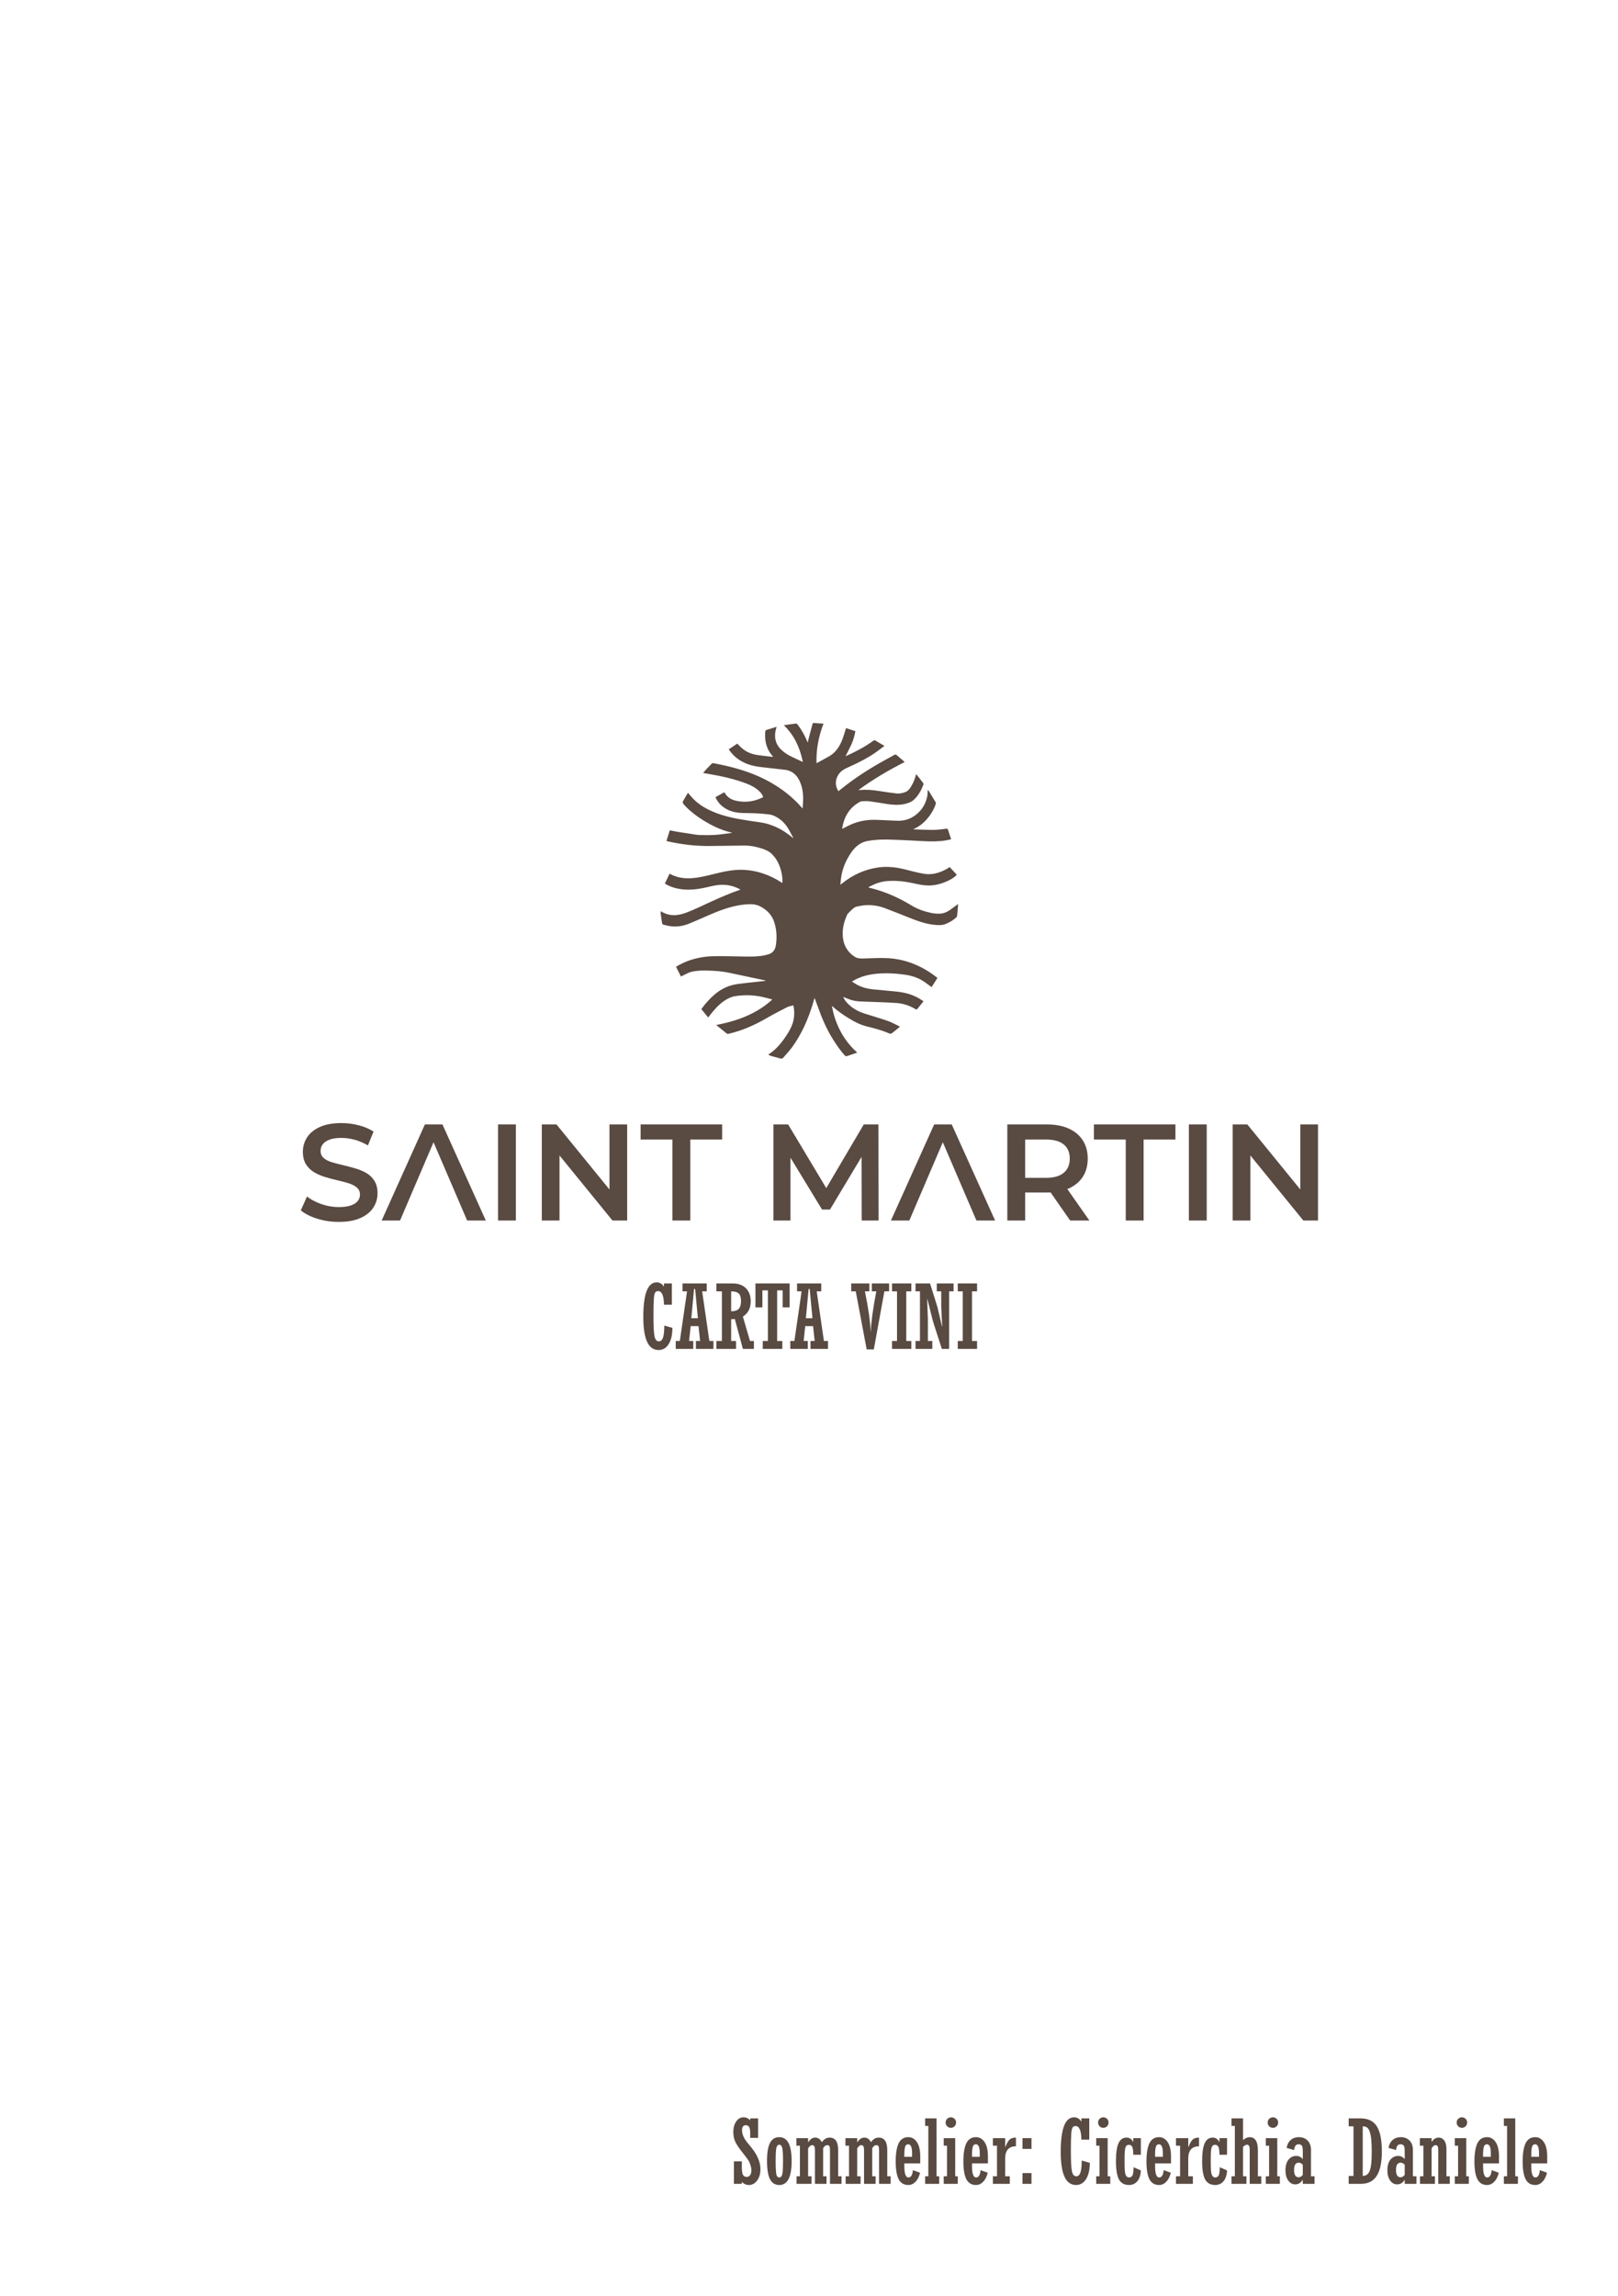 <svg xmlns="http://www.w3.org/2000/svg" xmlns:xlink="http://www.w3.org/1999/xlink" version="1.1" width="839.056pt" height="1190.552pt" viewBox="0 0 839.056 1190.552">
<defs>
<clipPath id="clip_1">
<path transform="matrix(2,0,0,-2,0,1190.552)" d="M0 595.276H419.528V0H0Z"/>
</clipPath>
<path id="font_2_38" d="M.274 .262 .365 .236C.365 .159 .351 .098 .323 .054 .296 .01 .258-.013 .211-.013 .152-.013 .109 .018 .081 .079 .052 .141 .038 .234 .038 .36 .038 .619 .088 .748 .188 .748 .223 .748 .25 .732 .268 .701H.27V.736H.359V.497H.27C.27 .547 .264 .585 .253 .611 .242 .637 .225 .65 .204 .65 .188 .65 .177 .644 .17 .631 .163 .619 .158 .594 .156 .556 .153 .518 .152 .457 .152 .373 .152 .256 .156 .179 .164 .142 .172 .104 .188 .085 .213 .085 .234 .085 .25 .099 .259 .126 .269 .153 .274 .198 .274 .262Z"/>
<path id="font_2_36" d="M.185 .256 .167 .089H.214V0H.017V.089H.063L.144 .647H.093V.736H.365V.647H.314L.395 .089H.441V0H.244V.089H.291L.273 .256H.185M.192 .345H.266L.235 .674H.223L.192 .345Z"/>
<path id="font_2_53" d="M.182 .334V.089H.237V0H.016V.089H.078V.647H.016V.736H.2C.262 .736 .312 .718 .348 .682 .384 .645 .402 .597 .402 .536 .402 .458 .373 .401 .314 .363L.394 .089H.438V0H.314L.223 .337C.212 .335 .199 .334 .182 .334M.182 .647V.423C.222 .423 .25 .432 .267 .45 .284 .468 .293 .497 .293 .536 .293 .578 .284 .607 .267 .623 .249 .639 .221 .647 .182 .647Z"/>
<path id="font_2_55" d="M.406 .736V.467H.328V.658H.266V.089H.324V0H.104V.089H.162V.658H.1V.467H.022V.736H.406Z"/>
<path id="font_2_3" d="M0 0Z"/>
<path id="font_2_57" d="M.185-.006 .062 .647H.011V.736H.215V.647H.165C.205 .452 .226 .302 .229 .196H.231C.234 .292 .254 .442 .293 .647H.243V.736H.437V.647H.384L.265-.006H.185Z"/>
<path id="font_2_44" d="M.022 0V.089H.078V.647H.022V.736H.239V.647H.182V.089H.239V0H.022Z"/>
<path id="font_2_49" d="M.026 0V.089H.076V.647H.026V.736H.189L.273 .469 .323 .254H.326L.315 .476V.647H.265V.736H.454V.647H.404V0H.322L.231 .282C.222 .313 .211 .35 .201 .394L.16 .559H.157L.165 .335V.089H.215V0H.026Z"/>
<path id="font_2_54" d="M.047 0V.253H.136V.185C.136 .146 .14 .118 .148 .102 .157 .086 .171 .078 .191 .078 .207 .078 .219 .085 .229 .098 .238 .111 .243 .128 .243 .15 .243 .168 .24 .189 .233 .21 .226 .232 .219 .25 .209 .265 .2 .279 .176 .31 .138 .359 .099 .408 .073 .448 .06 .478 .047 .508 .04 .543 .04 .584 .04 .632 .051 .671 .073 .702 .094 .733 .122 .748 .156 .748 .184 .748 .209 .737 .23 .714V.736H.319V.517H.23V.572C.23 .603 .226 .625 .218 .639 .21 .652 .198 .659 .181 .659 .153 .659 .138 .641 .138 .605 .138 .584 .142 .562 .151 .54 .159 .518 .174 .494 .195 .467L.241 .411C.311 .325 .345 .243 .345 .165 .345 .114 .333 .071 .308 .038 .283 .004 .252-.013 .215-.013 .185-.013 .158-.001 .136 .023V0H.047Z"/>
<path id="font_2_82" d="M.172-.013C.124-.013 .09 .009 .067 .053 .045 .097 .034 .165 .034 .257 .034 .35 .045 .418 .068 .461 .09 .504 .125 .525 .172 .525 .265 .525 .311 .436 .311 .256 .311 .077 .265-.013 .172-.013M.172 .44C.156 .44 .145 .428 .139 .404 .134 .38 .131 .331 .131 .258 .131 .204 .132 .164 .135 .137 .137 .111 .141 .094 .147 .085 .153 .077 .161 .072 .172 .072 .19 .072 .202 .086 .207 .114 .212 .143 .214 .19 .214 .257 .214 .33 .211 .379 .205 .404 .2 .428 .188 .44 .172 .44Z"/>
<path id="font_2_80" d="M.022 0V.085H.06V.429H.02V.514H.152V.468H.154C.175 .502 .201 .52 .233 .52 .264 .52 .289 .502 .307 .468 .33 .502 .359 .52 .393 .52 .458 .52 .49 .473 .49 .38V.085H.528V0H.398V.376C.398 .398 .396 .413 .392 .422 .388 .43 .38 .435 .368 .435 .355 .435 .344 .429 .335 .419 .326 .409 .321 .402 .321 .399V.085H.359V0H.229V.376C.229 .398 .227 .413 .222 .421 .218 .43 .21 .435 .198 .435 .182 .435 .167 .423 .152 .399V.085H.19V0H.022Z"/>
<path id="font_2_72" d="M.226 .154 .307 .125C.296 .081 .279 .047 .255 .023 .232-.001 .205-.013 .175-.013 .126-.013 .09 .008 .067 .051 .045 .093 .033 .16 .033 .252 .033 .344 .045 .413 .067 .458 .09 .503 .126 .525 .174 .525 .214 .525 .246 .507 .271 .47 .296 .433 .309 .379 .309 .309V.23H.13V.208C.13 .162 .133 .128 .141 .106 .148 .083 .16 .072 .177 .072 .205 .072 .222 .1 .226 .154M.13 .304H.217V.349C.217 .413 .202 .445 .173 .445 .156 .445 .145 .436 .139 .417 .133 .398 .13 .367 .13 .326V.304Z"/>
<path id="font_2_79" d="M.056 .085V.651H.02V.736H.148V.085H.178V0H.02V.085H.056Z"/>
<path id="font_2_76" d="M.111 .748C.127 .748 .141 .742 .153 .731 .164 .72 .17 .706 .17 .689 .17 .673 .164 .659 .153 .647 .141 .636 .127 .63 .111 .63 .095 .63 .081 .636 .069 .647 .058 .659 .052 .673 .052 .689 .052 .706 .058 .72 .069 .731 .081 .742 .095 .748 .111 .748M.068 .085V.429H.031V.514H.16V.085H.189V0H.031V.085H.068Z"/>
<path id="font_2_85" d="M.021 0V.085H.067V.429H.021V.514H.159V.414H.161C.178 .457 .194 .485 .21 .499 .226 .513 .25 .52 .28 .52V.422C.199 .422 .159 .376 .159 .284V.085H.211V0H.021Z"/>
<path id="font_2_29" d="M.033 .393V.514H.134V.393H.033M.033 0V.121H.134V0H.033Z"/>
<path id="font_2_70" d="M.232 .187 .314 .151C.312 .099 .299 .059 .275 .03 .251 .002 .22-.013 .181-.013 .129-.013 .091 .008 .068 .049 .046 .09 .034 .159 .034 .256 .034 .348 .044 .416 .063 .457 .082 .499 .112 .52 .153 .52 .185 .52 .21 .504 .227 .472H.229V.514H.314V.327H.229C.229 .369 .225 .398 .218 .414 .21 .431 .197 .439 .179 .439 .16 .439 .147 .429 .14 .407 .134 .385 .131 .348 .131 .295V.216C.131 .162 .135 .124 .142 .103 .15 .083 .163 .072 .181 .072 .2 .072 .213 .08 .221 .097 .228 .113 .232 .143 .232 .187Z"/>
<path id="font_2_75" d="M.02 0V.085H.058V.651H.02V.736H.15V.492C.176 .514 .2 .525 .223 .525 .286 .525 .317 .476 .317 .378V.085H.355V0H.225V.388C.225 .423 .215 .44 .195 .44 .182 .44 .167 .432 .15 .416V.085H.188V0H.02Z"/>
<path id="font_2_68" d="M.36 .085V0H.228V.044H.226C.206 .011 .178-.006 .143-.006 .111-.006 .084 .009 .064 .038 .043 .067 .033 .105 .033 .152 .033 .204 .045 .244 .067 .272 .09 .3 .119 .314 .155 .314 .184 .314 .208 .302 .228 .278V.367C.228 .401 .224 .422 .216 .431 .207 .441 .196 .445 .181 .445 .151 .445 .134 .424 .131 .38L.046 .404C.052 .442 .068 .472 .093 .494 .118 .515 .148 .525 .184 .525 .223 .525 .256 .513 .281 .488 .307 .462 .32 .427 .32 .383V.085H.36M.228 .101V.214C.214 .23 .199 .238 .182 .238 .147 .238 .13 .211 .13 .155 .13 .101 .147 .074 .182 .074 .199 .074 .214 .083 .228 .101Z"/>
<path id="font_2_39" d="M.036 0V.089H.09V.647H.036V.736H.169C.254 .736 .315 .706 .353 .646 .39 .586 .409 .492 .409 .365 .409 .241 .39 .149 .351 .09 .313 .03 .253 0 .172 0H.036M.194 .647V.089C.232 .09 .258 .109 .273 .148 .288 .187 .295 .255 .295 .353 .295 .43 .292 .489 .286 .531 .279 .573 .269 .603 .255 .621 .241 .639 .22 .647 .194 .647Z"/>
<path id="font_2_81" d="M.025 0V.085H.063V.429H.023V.514H.155V.473H.157C.178 .504 .204 .52 .235 .52 .262 .52 .283 .508 .299 .486 .314 .464 .322 .433 .322 .392V.085H.36V0H.23V.378C.23 .399 .228 .414 .224 .422 .22 .43 .212 .435 .201 .435 .189 .435 .178 .429 .169 .418 .159 .407 .155 .4 .155 .397V.085H.193V0H.025Z"/>
</defs>
<g>
<g id="layer_1" data-name="Livello 1">
<g clip-path="url(#clip_1)">
<path transform="matrix(2,0,0,-2,342.617,472.831)" d="M0 0C.027 .058 .054 .115 .076 .164 2.254-1.223 4.471-1.014 6.736-.15 8.939 .69 11.058 1.761 13.214 2.733 15.655 3.834 18.104 4.916 20.696 5.779 20.401 5.937 20.162 6.082 19.912 6.195 18.145 6.991 16.306 7.206 14.437 6.918 13.153 6.72 11.889 6.357 10.609 6.118 8.404 5.706 6.194 5.609 3.989 6.143 3.043 6.372 2.136 6.729 1.277 7.237 1.218 7.272 1.164 7.316 1.089 7.369 1.491 8.215 1.886 9.043 2.295 9.902 2.44 9.836 2.583 9.778 2.72 9.708 4.427 8.841 6.223 8.63 8.07 8.753 10.132 8.891 12.134 9.422 14.143 9.916 15.858 10.338 17.578 10.733 19.333 10.871 21.769 11.063 24.16 10.754 26.503 9.981 28.17 9.431 29.756 8.666 31.257 7.678 31.344 7.621 31.434 7.572 31.546 7.505 31.625 8.558 31.484 9.544 31.251 10.512 30.83 12.263 30.064 13.784 28.849 14.992 28.092 15.745 27.178 16.131 26.228 16.437 24.723 16.922 23.191 17.221 21.624 17.208 18.75 17.185 15.877 17.126 13.003 17.099 11.153 17.082 9.305 17.149 7.461 17.357 5.56 17.573 3.671 17.876 1.798 18.308 1.706 18.329 1.616 18.359 1.498 18.393 1.787 19.319 2.071 20.23 2.36 21.158 3.093 21.016 3.802 20.864 4.515 20.745 5.485 20.583 6.457 20.442 7.43 20.3 8.325 20.169 9.22 19.977 10.118 19.942 11.493 19.89 12.874 19.89 14.246 19.982 15.618 20.073 16.982 20.306 18.35 20.477 18.389 20.482 18.427 20.495 18.471 20.56 18.301 20.6 18.132 20.639 17.962 20.68 15.451 21.295 13.127 22.449 10.89 23.85 9.274 24.862 7.746 26.018 6.385 27.442 6.171 27.666 5.96 27.901 5.784 28.164 5.714 28.269 5.684 28.504 5.74 28.606 6.164 29.371 6.614 30.118 7.074 30.902 7.319 30.606 7.538 30.338 7.76 30.073 9.117 28.455 10.758 27.318 12.554 26.445 14.499 25.499 16.534 24.878 18.602 24.42 20.171 24.073 21.76 23.845 23.343 23.583 24.278 23.428 25.221 23.334 26.154 23.172 28.648 22.74 30.943 21.713 33.051 20.147 33.501 19.813 33.944 19.468 34.449 19.083 34.026 19.866 33.644 20.6 33.241 21.319 32.236 23.113 30.834 24.356 29.071 25.054 28.625 25.231 28.131 25.267 27.655 25.327 25.599 25.585 23.534 25.613 21.469 25.643 19.979 25.664 18.52 25.895 17.15 26.621 15.967 27.249 14.991 28.138 14.34 29.444 14.294 29.536 14.253 29.632 14.195 29.755 14.966 30.182 15.727 30.603 16.479 31.02 16.509 31.005 16.532 31.003 16.539 30.99 17.243 29.666 18.36 29.077 19.634 28.802 21.864 28.322 24.035 28.572 26.138 29.547 26.279 29.612 26.417 29.687 26.575 29.767 26.405 30.332 26.103 30.762 25.735 31.134 24.756 32.128 23.592 32.755 22.365 33.232 20.01 34.147 17.591 34.784 15.143 35.279 13.822 35.546 12.493 35.758 11.168 35.995 11.136 36.001 11.104 36.016 11.016 36.045 11.304 36.382 11.557 36.703 11.833 36.997 12.278 37.471 12.742 37.923 13.189 38.394 13.354 38.568 13.536 38.588 13.739 38.55 15.886 38.145 18.02 37.674 20.128 37.054 23.124 36.172 26.029 35.013 28.788 33.41 31.655 31.745 34.278 29.691 36.551 27.088 36.622 27.008 36.697 26.933 36.805 26.817 36.848 27.511 36.901 28.146 36.924 28.783 36.991 30.592 36.778 32.344 36.01 33.963 35.192 35.689 33.908 36.656 32.19 36.858 30.085 37.106 27.976 37.313 25.872 37.572 23.855 37.82 21.906 38.344 20.152 39.568 19.287 40.171 18.528 40.914 17.886 41.806 17.811 41.91 17.745 42.024 17.657 42.163 18.412 42.669 19.148 43.163 19.844 43.631 20.327 43.167 20.761 42.691 21.247 42.297 22.405 41.358 23.731 40.879 25.129 40.673 26.399 40.486 27.677 40.359 28.952 40.207 29.002 40.201 29.053 40.206 29.153 40.206 29.036 40.355 28.946 40.478 28.848 40.594 27.613 42.07 27.047 43.836 27.072 45.856 27.076 46.187 27.086 46.521 27.128 46.847 27.143 46.96 27.252 47.117 27.345 47.148 28.211 47.434 29.083 47.697 29.954 47.965 29.977 47.972 30.003 47.962 30.051 47.958 30 47.774 29.953 47.6 29.903 47.428 29.3 45.382 29.786 43.441 31.249 42.062 31.982 41.372 32.792 40.816 33.661 40.385 34.7 39.871 35.754 39.395 36.862 38.874 36.095 42.659 34.579 45.865 31.935 48.397 32.46 48.477 32.925 48.553 33.392 48.619 33.938 48.696 34.486 48.76 35.032 48.84 35.242 48.871 35.371 48.751 35.494 48.589 36.49 47.271 37.313 45.826 37.975 44.262 38.015 44.167 38.058 44.073 38.134 43.899 38.21 44.256 38.259 44.544 38.332 44.823 38.672 46.119 39.018 47.413 39.361 48.708 39.409 48.889 39.506 48.993 39.679 48.982 40.511 48.929 41.343 48.874 42.222 48.817 40.943 45.52 40.29 42.113 40.405 38.554 41.272 39.025 42.131 39.486 42.984 39.96 43.408 40.195 43.84 40.421 44.237 40.706 45.546 41.646 46.426 43.012 47.051 44.58 47.442 45.56 47.721 46.596 48.066 47.653 48.821 47.407 49.641 47.14 50.478 46.868 50.261 45.671 49.943 44.529 49.464 43.462 48.99 42.406 48.443 41.393 47.939 40.384 47.953 40.389 48.031 40.409 48.104 40.442 50.569 41.55 52.975 42.793 55.206 44.436 55.295 44.501 55.455 44.551 55.536 44.505 56.348 44.044 57.152 43.563 58.02 43.05 57.244 42.468 56.529 41.897 55.786 41.38 53.484 39.78 51.018 38.564 48.51 37.45 47.596 37.044 46.736 36.554 46.117 35.643 45.194 34.284 45.174 32.655 46.088 31.307 46.529 31.658 46.971 32.01 47.414 32.359 50.784 35.012 54.354 37.273 58.039 39.308 58.904 39.786 59.766 40.273 60.636 40.738 60.758 40.803 60.969 40.834 61.061 40.759 61.798 40.153 62.517 39.518 63.268 38.869 59.106 36.747 55.078 34.408 51.255 31.581 51.408 31.589 51.561 31.591 51.714 31.606 53.388 31.774 55.045 31.606 56.703 31.338 58.192 31.098 59.686 30.882 61.182 30.715 61.966 30.627 62.743 30.807 63.49 31.098 63.923 31.266 64.276 31.578 64.565 31.978 65.296 32.985 65.82 34.115 66.13 35.372 66.154 35.471 66.183 35.569 66.22 35.709 66.333 35.591 66.426 35.508 66.504 35.409 67.016 34.764 67.533 34.123 68.028 33.462 68.111 33.352 68.167 33.118 68.121 32.997 67.573 31.561 66.859 30.25 65.796 29.218 65.036 28.481 64.119 28.173 63.163 27.968 61.637 27.642 60.113 27.755 58.589 27.995 57.09 28.232 55.594 28.499 54.09 28.688 53.428 28.772 52.75 28.706 52.079 28.688 51.94 28.684 51.795 28.612 51.664 28.542 49.131 27.176 47.602 24.932 47.089 21.805 47.076 21.73 47.077 21.651 47.068 21.532 47.51 21.76 47.929 21.971 48.345 22.191 50.788 23.482 53.364 23.989 56.047 23.869 57.8 23.791 59.554 23.712 61.307 23.64 63.558 23.548 65.528 24.336 67.168 26.097 68.209 27.215 68.856 28.597 69.158 30.18 69.217 30.49 69.192 30.82 69.208 31.141 69.215 31.275 69.227 31.408 69.243 31.639 69.372 31.508 69.463 31.445 69.519 31.354 70.103 30.401 70.677 29.441 71.263 28.49 71.399 28.27 71.353 28.07 71.277 27.857 70.751 26.379 69.957 25.109 68.96 23.991 67.975 22.885 66.851 22.026 65.486 21.455 65.594 21.429 65.644 21.408 65.693 21.407 67.405 21.353 69.116 21.253 70.827 21.267 71.889 21.276 72.951 21.452 74.012 21.567 74.377 21.607 74.396 21.611 74.522 21.228 74.779 20.444 75.038 19.661 75.311 18.834 74.842 18.735 74.399 18.625 73.952 18.551 71.967 18.22 69.972 18.255 67.975 18.358 65.913 18.465 63.85 18.586 61.787 18.669 60.274 18.73 58.758 18.795 57.245 18.755 56.045 18.723 54.838 18.605 53.652 18.398 51.906 18.094 50.534 17.03 49.445 15.469 48.087 13.523 47.138 11.367 46.783 8.904 46.698 8.311 46.652 7.711 46.581 7.04 46.733 7.156 46.832 7.228 46.927 7.305 49.731 9.592 52.846 10.999 56.271 11.512 58.717 11.879 61.126 11.602 63.52 10.98 65.045 10.583 66.574 10.192 68.116 9.909 70.112 9.543 72.019 10.012 73.838 10.967 74.203 11.158 74.549 11.396 74.933 11.63 75.533 10.986 76.155 10.318 76.778 9.65 75.947 8.74 74.939 8.25 73.902 7.812 72.437 7.194 70.931 6.833 69.364 6.858 68.12 6.878 66.902 7.123 65.685 7.397 63.416 7.906 61.127 8.185 58.809 8.012 57.315 7.901 55.898 7.453 54.537 6.761 54.303 6.643 54.067 6.532 53.829 6.348 53.912 6.323 53.995 6.293 54.08 6.274 57.186 5.548 60.158 4.372 63.019 2.833 63.873 2.374 64.708 1.871 65.55 1.385 66.895 .609 68.335 .166 69.803-.184 70.693-.395 71.586-.498 72.494-.441 73.477-.38 74.349 .031 75.165 .618 75.81 1.083 76.447 1.562 77.129 2.066 77.071 1.372 77.021 .73 76.964 .088 76.929-.299 76.896-.688 76.837-1.071 76.817-1.197 76.739-1.34 76.65-1.42 75.761-2.208 74.772-2.81 73.702-3.193 72.892-3.484 72.034-3.431 71.19-3.363 68.788-3.166 66.527-2.325 64.276-1.427 62.21-.603 60.146 .234 58.064 1.005 56.458 1.599 54.792 1.861 53.101 1.744 52.331 1.691 51.562 1.554 50.805 1.383 50.246 1.257 49.811 .817 49.379 .415 49.08 .137 48.798-.165 48.517-.467 48.432-.559 48.361-.677 48.309-.797 47.655-2.287 47.192-3.843 47.187-5.523 47.178-8.234 48.233-10.277 50.308-11.621 51.036-12.092 51.859-12.08 52.674-12.062 54.609-12.018 56.547-11.891 58.48-11.964 62.993-12.133 67.141-13.679 70.928-16.464 71.201-16.665 71.467-16.879 71.758-17.103 71.247-17.91 70.753-18.692 70.255-19.479 69.729-19.104 69.206-18.751 68.702-18.368 67.053-17.116 65.209-16.535 63.264-16.26 61.261-15.976 59.254-15.832 57.237-15.929 54.938-16.04 52.682-16.413 50.558-17.495 50.255-17.65 49.961-17.83 49.593-18.039 49.981-18.294 50.302-18.529 50.641-18.724 52.01-19.509 53.478-19.907 54.997-20.063 57.105-20.28 59.217-20.439 61.324-20.668 63.624-20.917 65.826-21.562 67.822-22.944 67.917-23.009 68.009-23.078 68.119-23.157 68.079-23.224 68.053-23.282 68.015-23.329 67.525-23.931 67.029-24.526 66.546-25.136 66.403-25.317 66.28-25.33 66.099-25.218 64.5-24.229 62.77-23.714 60.97-23.594 58.557-23.432 56.139-23.378 53.724-23.277 52.263-23.216 50.793-23.254 49.367-22.814 48.772-22.631 48.196-22.369 47.612-22.142 47.535-22.112 47.461-22.074 47.338-22.017 47.587-22.704 47.976-23.19 48.402-23.642 49.708-25.032 51.284-25.847 52.986-26.385 54.973-27.014 56.974-27.59 58.943-28.281 59.948-28.633 60.898-29.184 61.872-29.647 61.918-29.669 61.959-29.708 62.025-29.755 61.955-29.818 61.899-29.873 61.84-29.922 61.26-30.394 60.678-30.862 60.1-31.338 59.837-31.555 59.549-31.634 59.248-31.5 57.368-30.662 55.405-30.168 53.439-29.679 51.78-29.267 50.243-28.486 48.76-27.563 47.289-26.648 45.84-25.691 44.55-24.458 44.526-24.434 44.495-24.419 44.404-24.356 44.665-26.002 45.11-27.51 45.702-28.965 46.294-30.422 47.028-31.783 47.907-33.042 48.79-34.308 49.8-35.428 50.968-36.461 50.656-36.571 50.397-36.664 50.137-36.752 49.535-36.955 48.931-37.147 48.332-37.36 48.092-37.446 47.913-37.407 47.726-37.202 46.585-35.948 45.627-34.527 44.699-33.068 43.005-30.407 41.778-27.477 40.703-24.452 40.454-23.751 40.182-23.061 39.892-22.289 39.72-22.878 39.574-23.392 39.419-23.902 38.191-27.941 36.505-31.706 34.106-35.021 33.389-36.012 32.543-36.883 31.757-37.809 31.563-38.036 31.343-38.073 31.073-37.997 30.239-37.763 29.398-37.559 28.564-37.325 28.372-37.271 28.195-37.146 28.012-37.053 27.99-37.003 27.968-36.954 27.947-36.904 28.019-36.871 28.097-36.847 28.164-36.803 29.958-35.611 31.343-33.931 32.572-32.065 33.233-31.063 33.844-30.03 34.223-28.842 34.678-27.419 34.723-25.968 34.461-24.495 34.45-24.43 34.423-24.368 34.38-24.226 33.841-24.377 33.269-24.439 32.774-24.693 30.88-25.665 28.99-26.653 27.137-27.72 24.084-29.478 20.908-30.822 17.552-31.606 17.424-31.636 17.247-31.62 17.145-31.54 16.285-30.859 15.437-30.157 14.584-29.463 14.543-29.43 14.493-29.408 14.448-29.38 14.46-29.354 14.472-29.328 14.485-29.302 14.914-29.209 15.342-29.118 15.771-29.024 18.959-28.328 22.052-27.303 24.958-25.626 26.272-24.868 27.514-23.98 28.676-22.95 28.737-22.896 28.795-22.837 28.852-22.778 28.863-22.767 28.865-22.744 28.889-22.672 28.004-22.447 27.131-22.191 26.247-22.005 23.962-21.524 21.665-21.474 19.36-21.824 18.299-21.986 17.346-22.456 16.441-23.078 14.973-24.087 13.784-25.449 12.669-26.905 12.573-27.03 12.478-27.156 12.381-27.28 12.371-27.294 12.352-27.3 12.297-27.336 11.716-26.628 11.126-25.91 10.531-25.187 12.6-22.436 14.96-20.001 18.249-19.048 19.473-18.694 20.724-18.574 21.973-18.434 23.625-18.248 25.279-18.078 26.932-17.899 27.034-17.888 27.134-17.858 27.239-17.788 26.795-17.692 26.351-17.596 25.906-17.501 23.193-16.926 20.479-16.358 17.767-15.774 15.917-15.376 14.048-15.246 12.171-15.203 10.862-15.172 9.554-15.197 8.261-15.452 7.867-15.53 7.475-15.664 7.102-15.831 6.487-16.106 5.89-16.427 5.252-16.746 4.836-15.918 4.408-15.068 3.974-14.205 5.201-13.495 6.439-12.877 7.751-12.461 9.701-11.845 11.692-11.504 13.71-11.473 16.049-11.437 18.39-11.489 20.729-11.538 22.502-11.575 24.276-11.636 26.041-11.403 26.704-11.315 27.366-11.16 28.012-10.964 29.05-10.65 29.676-9.846 29.863-8.657 30.177-6.654 30.07-4.67 29.474-2.747 28.868-.79 27.596 .458 25.987 1.346 24.769 2.018 23.492 2.071 22.181 1.967 18.935 1.709 15.873 .629 12.858-.67 11.051-1.449 9.255-2.264 7.437-3.006 5.95-3.613 4.402-3.897 2.819-3.732 2.086-3.656 1.36-3.466 .637-3.293 .527-3.267 .392-3.071 .368-2.931 .246-2.215 .156-1.491 .052-.77 .043-.707 .018-.647 0-.585Z" fill="#594a42"/>
<path transform="matrix(2,0,0,-2,175.641,633.543)" d="M0 0C-1.946 0-3.808 .278-5.587 .836-7.366 1.393-8.778 2.111-9.822 2.989L-8.22 6.583C-7.224 5.799-5.99 5.148-4.52 4.625-3.049 4.104-1.542 3.843 0 3.843 1.304 3.843 2.36 3.984 3.166 4.27 3.973 4.555 4.566 4.94 4.946 5.425 5.325 5.911 5.516 6.463 5.516 7.08 5.516 7.84 5.242 8.451 4.697 8.913 4.151 9.377 3.445 9.743 2.579 10.017 1.713 10.29 .753 10.543-.303 10.781-1.358 11.018-2.415 11.298-3.47 11.618-4.525 11.939-5.486 12.353-6.352 12.862-7.218 13.372-7.924 14.055-8.469 14.909-9.015 15.763-9.287 16.854-9.287 18.183-9.287 19.536-8.927 20.774-8.203 21.902-7.479 23.029-6.376 23.93-4.894 24.606-3.411 25.281-1.53 25.62 .747 25.62 2.242 25.62 3.724 25.43 5.195 25.051 6.666 24.67 7.947 24.125 9.038 23.413L7.58 19.821C6.463 20.483 5.313 20.977 4.127 21.297 2.941 21.617 1.803 21.777 .711 21.777-.57 21.777-1.608 21.623-2.403 21.315-3.198 21.006-3.778 20.603-4.146 20.104-4.514 19.605-4.698 19.037-4.698 18.396-4.698 17.636-4.431 17.027-3.897 16.563-3.363 16.101-2.664 15.739-1.797 15.479-.931 15.218 .035 14.962 1.102 14.714 2.171 14.465 3.232 14.186 4.288 13.876 5.343 13.569 6.303 13.166 7.17 12.667 8.036 12.169 8.735 11.493 9.269 10.639 9.804 9.785 10.07 8.705 10.07 7.4 10.07 6.071 9.708 4.844 8.985 3.718 8.26 2.591 7.153 1.689 5.657 1.014 4.163 .337 2.277 0 0 0" fill="#594a42"/>
<path transform="matrix(2,0,0,-2,197.917,632.832)" d="M0 0 11.209 24.909H15.764L27.008 0H22.169L12.526 22.454H14.376L4.768 0Z" fill="#594a42"/>
<path transform="matrix(2,0,0,-2,0,1190.552)" d="M129.133 303.769H133.759V278.86H129.133Z" fill="#594a42"/>
<path transform="matrix(2,0,0,-2,280.967,632.832)" d="M0 0V24.909H3.808L19.429 5.729H17.543V24.909H22.133V0H18.326L2.704 19.18H4.591V0Z" fill="#594a42"/>
<path transform="matrix(2,0,0,-2,348.718,632.832)" d="M0 0V20.995H-8.255V24.909H12.882V20.995H4.627V0Z" fill="#594a42"/>
<path transform="matrix(2,0,0,-2,401.097,632.832)" d="M0 0V24.909H3.808L14.696 6.725H12.704L23.415 24.909H27.222L27.258 0H22.88L22.845 18.041H23.77L14.661 2.847H12.597L3.345 18.041H4.412V0Z" fill="#594a42"/>
<path transform="matrix(2,0,0,-2,462.017,632.832)" d="M0 0 11.208 24.909H15.765L27.009 0H22.169L12.526 22.454H14.377L4.768 0Z" fill="#594a42"/>
<path transform="matrix(2,0,0,-2,554.963,632.832)" d="M0 0-6.298 9.038H-1.353L4.982 0ZM-11.672 8.861-13.735 11.066H-6.263C-4.222 11.066-2.687 11.506-1.655 12.384-.622 13.26-.107 14.484-.107 16.048-.107 17.638-.622 18.86-1.655 19.714-2.687 20.568-4.222 20.995-6.263 20.995H-13.735L-11.672 23.271ZM-16.296 0V24.909H-6.049C-3.843 24.909-1.951 24.552-.374 23.842 1.204 23.13 2.42 22.11 3.274 20.781 4.128 19.453 4.555 17.876 4.555 16.048 4.555 14.222 4.128 12.651 3.274 11.333 2.42 10.017 1.204 9.009-.374 8.309-1.951 7.608-3.843 7.258-6.049 7.258H-13.735L-11.672 9.358V0Z" fill="#594a42"/>
<path transform="matrix(2,0,0,-2,583.787,632.832)" d="M0 0V20.995H-8.256V24.909H12.883V20.995H4.627V0Z" fill="#594a42"/>
<path transform="matrix(2,0,0,-2,0,1190.552)" d="M308.264 303.769H312.889V278.86H308.264Z" fill="#594a42"/>
<path transform="matrix(2,0,0,-2,639.23,632.832)" d="M0 0V24.909H3.806L19.429 5.729H17.542V24.909H22.132V0H18.325L2.703 19.18H4.59V0Z" fill="#594a42"/>
</g>
<use data-text="C" xlink:href="#font_2_38" transform="matrix(46.118,0,0,-46.118,331.854,699.391)" fill="#594a42"/>
<use data-text="A" xlink:href="#font_2_36" transform="matrix(46.118,0,0,-46.118,349.641,699.391)" fill="#594a42"/>
<use data-text="R" xlink:href="#font_2_53" transform="matrix(46.118,0,0,-46.118,370.764,699.391)" fill="#594a42"/>
<use data-text="T" xlink:href="#font_2_55" transform="matrix(46.118,0,0,-46.118,390.742,699.391)" fill="#594a42"/>
<use data-text="A" xlink:href="#font_2_36" transform="matrix(46.118,0,0,-46.118,409.047,699.391)" fill="#594a42"/>
<use data-text=" " xlink:href="#font_2_3" transform="matrix(46.118,0,0,-46.118,430.169,699.391)" fill="#594a42"/>
<use data-text="V" xlink:href="#font_2_57" transform="matrix(46.118,0,0,-46.118,440.914,699.391)" fill="#594a42"/>
<use data-text="I" xlink:href="#font_2_44" transform="matrix(46.118,0,0,-46.118,461.575,699.391)" fill="#594a42"/>
<use data-text="N" xlink:href="#font_2_49" transform="matrix(46.118,0,0,-46.118,473.566,699.391)" fill="#594a42"/>
<use data-text="I" xlink:href="#font_2_44" transform="matrix(46.118,0,0,-46.118,495.657,699.391)" fill="#594a42"/>
<use data-text="S" xlink:href="#font_2_54" transform="matrix(46.118,0,0,-46.118,378.433,1132.304)" fill="#594a42"/>
<use data-text="o" xlink:href="#font_2_82" transform="matrix(46.118,0,0,-46.118,396.189,1132.304)" fill="#594a42"/>
<use data-text="m" xlink:href="#font_2_80" transform="matrix(46.118,0,0,-46.118,412.053,1132.304)" fill="#594a42"/>
<use data-text="m" xlink:href="#font_2_80" transform="matrix(46.118,0,0,-46.118,437.511,1132.304)" fill="#594a42"/>
<use data-text="e" xlink:href="#font_2_72" transform="matrix(46.118,0,0,-46.118,462.968,1132.304)" fill="#594a42"/>
<use data-text="l" xlink:href="#font_2_79" transform="matrix(46.118,0,0,-46.118,478.833,1132.304)" fill="#594a42"/>
<use data-text="i" xlink:href="#font_2_76" transform="matrix(46.118,0,0,-46.118,487.964,1132.304)" fill="#594a42"/>
<use data-text="e" xlink:href="#font_2_72" transform="matrix(46.118,0,0,-46.118,498.064,1132.304)" fill="#594a42"/>
<use data-text="r" xlink:href="#font_2_85" transform="matrix(46.118,0,0,-46.118,513.929,1132.304)" fill="#594a42"/>
<use data-text=":" xlink:href="#font_2_29" transform="matrix(46.118,0,0,-46.118,528.724,1132.304)" fill="#594a42"/>
<use data-text=" " xlink:href="#font_2_3" transform="matrix(46.118,0,0,-46.118,532.958,1132.304)" fill="#594a42"/>
<use data-text="C" xlink:href="#font_2_38" transform="matrix(46.118,0,0,-46.118,548.315,1132.304)" fill="#594a42"/>
<use data-text="i" xlink:href="#font_2_76" transform="matrix(46.118,0,0,-46.118,567.039,1132.304)" fill="#594a42"/>
<use data-text="c" xlink:href="#font_2_70" transform="matrix(46.118,0,0,-46.118,577.139,1132.304)" fill="#594a42"/>
<use data-text="e" xlink:href="#font_2_72" transform="matrix(46.118,0,0,-46.118,593.004,1132.304)" fill="#594a42"/>
<use data-text="r" xlink:href="#font_2_85" transform="matrix(46.118,0,0,-46.118,608.868,1132.304)" fill="#594a42"/>
<use data-text="c" xlink:href="#font_2_70" transform="matrix(46.118,0,0,-46.118,621.828,1132.304)" fill="#594a42"/>
<use data-text="h" xlink:href="#font_2_75" transform="matrix(46.118,0,0,-46.118,637.692,1132.304)" fill="#594a42"/>
<use data-text="i" xlink:href="#font_2_76" transform="matrix(46.118,0,0,-46.118,654.987,1132.304)" fill="#594a42"/>
<use data-text="a" xlink:href="#font_2_68" transform="matrix(46.118,0,0,-46.118,665.087,1132.304)" fill="#594a42"/>
<use data-text=" " xlink:href="#font_2_3" transform="matrix(46.118,0,0,-46.118,682.381,1132.304)" fill="#594a42"/>
<use data-text="D" xlink:href="#font_2_39" transform="matrix(46.118,0,0,-46.118,697.739,1132.304)" fill="#594a42"/>
<use data-text="a" xlink:href="#font_2_68" transform="matrix(46.118,0,0,-46.118,717.938,1132.304)" fill="#594a42"/>
<use data-text="n" xlink:href="#font_2_81" transform="matrix(46.118,0,0,-46.118,735.233,1132.304)" fill="#594a42"/>
<use data-text="i" xlink:href="#font_2_76" transform="matrix(46.118,0,0,-46.118,752.988,1132.304)" fill="#594a42"/>
<use data-text="e" xlink:href="#font_2_72" transform="matrix(46.118,0,0,-46.118,763.088,1132.304)" fill="#594a42"/>
<use data-text="l" xlink:href="#font_2_79" transform="matrix(46.118,0,0,-46.118,778.953,1132.304)" fill="#594a42"/>
<use data-text="e" xlink:href="#font_2_72" transform="matrix(46.118,0,0,-46.118,788.085,1132.304)" fill="#594a42"/>
</g>
</g>
</svg>